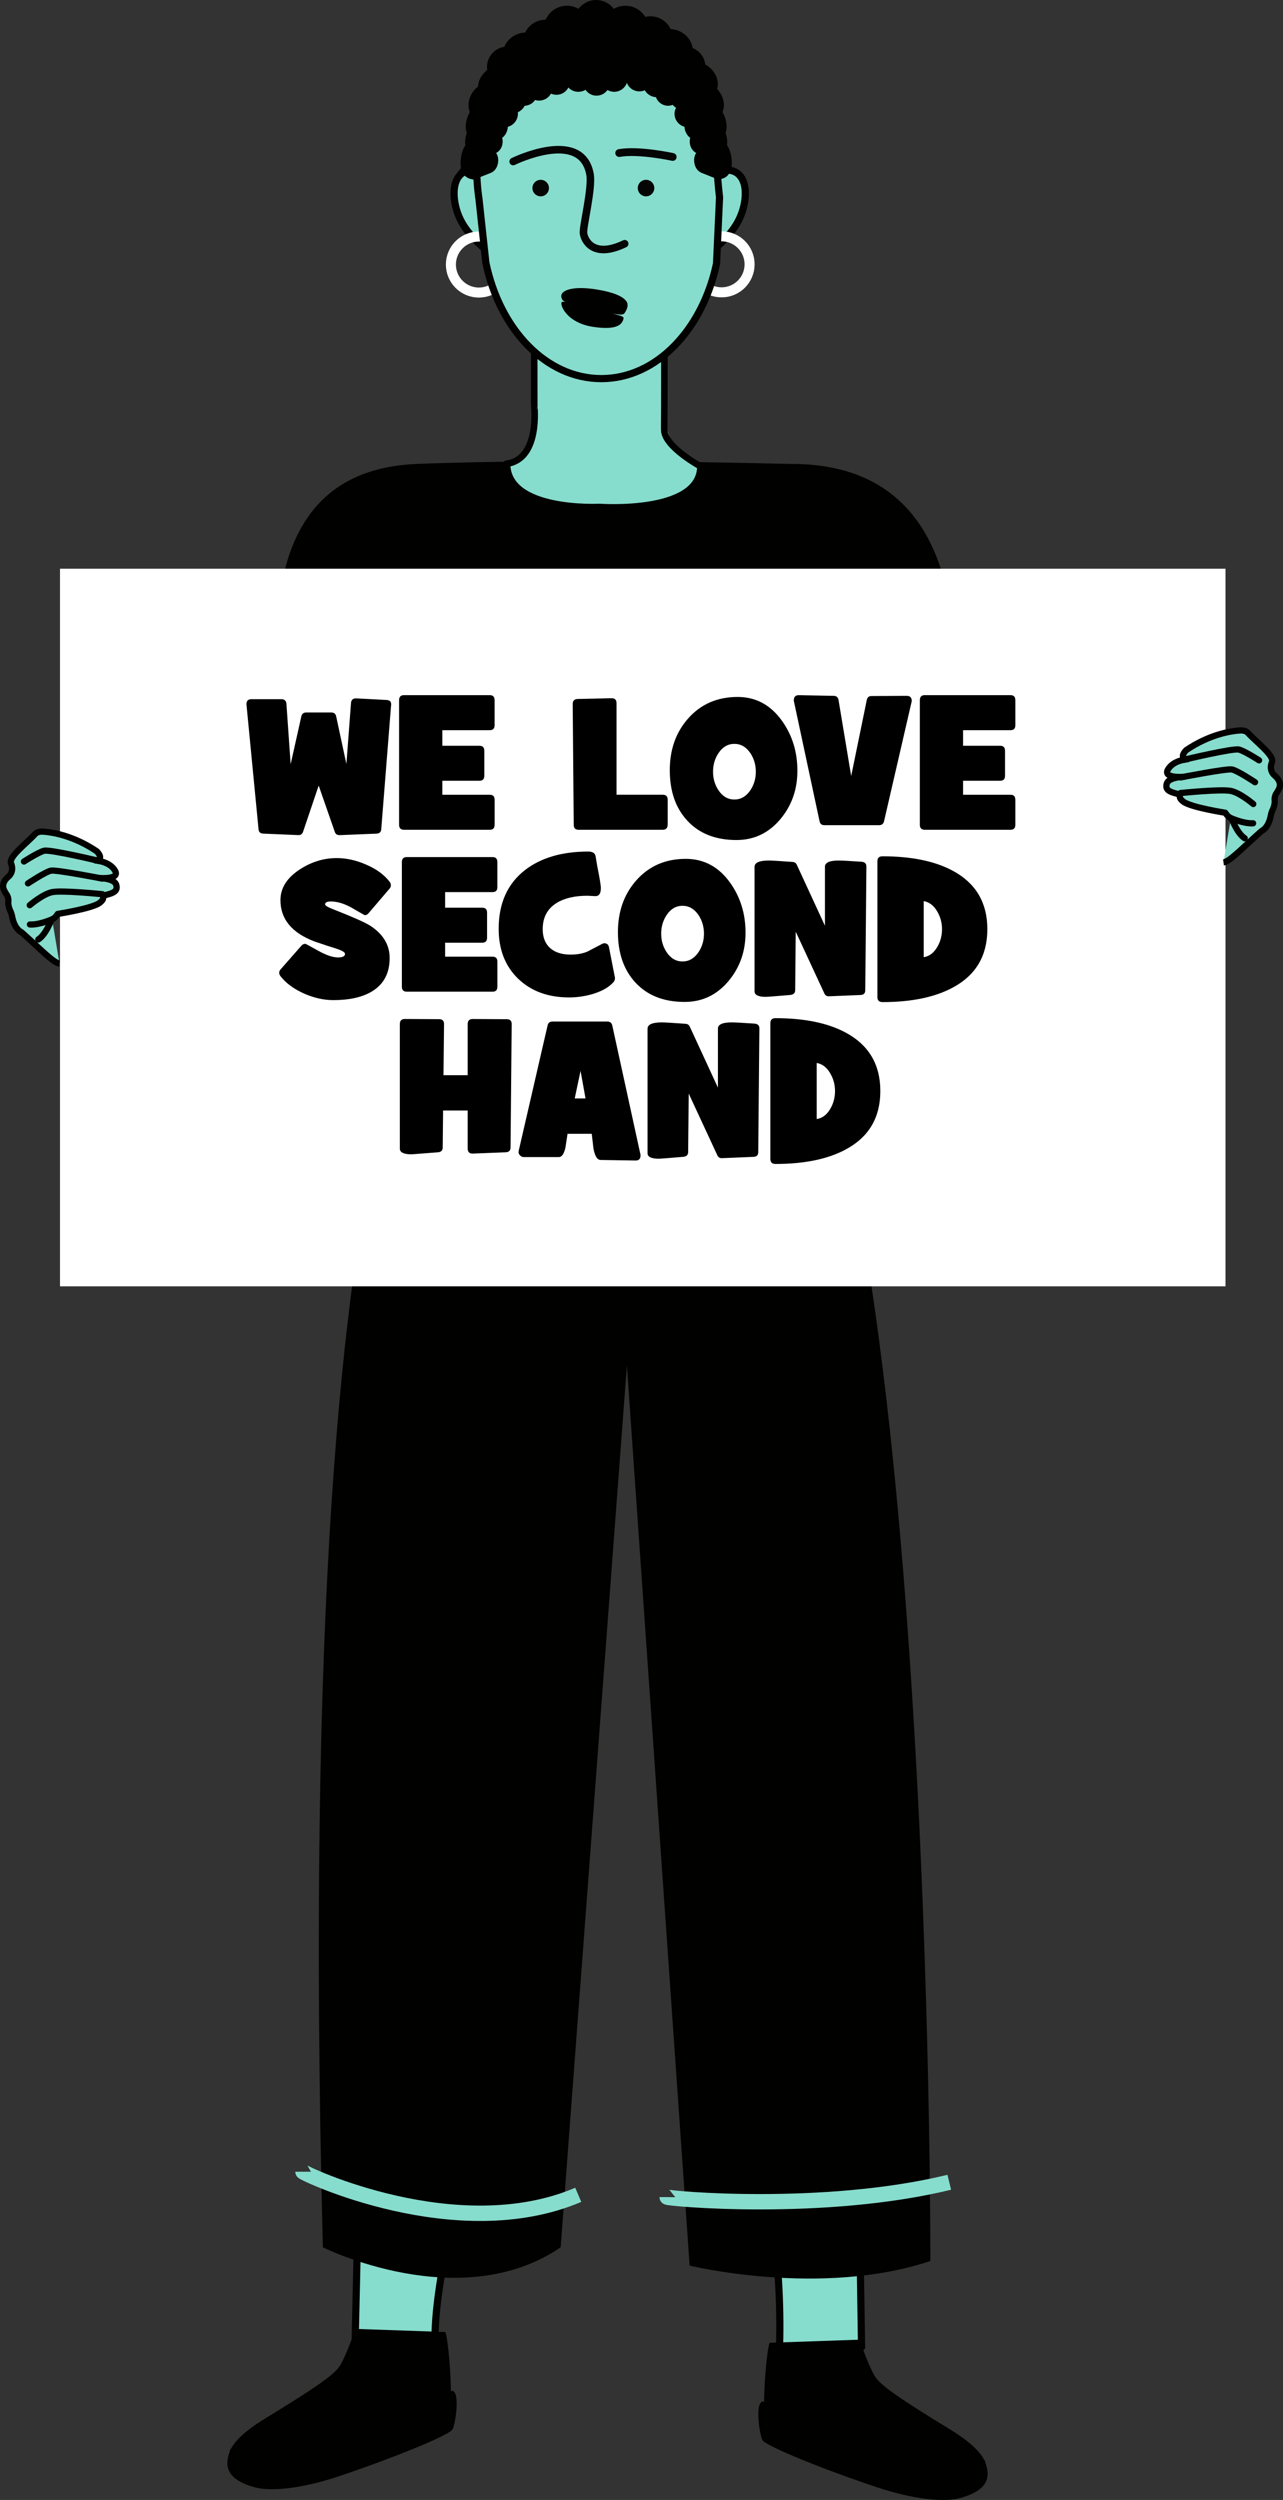 <svg xmlns="http://www.w3.org/2000/svg" version="1.1" id="Layer_1" x="0" y="0" viewBox="0 0 462.397 900.549" xml:space="preserve" width="462.397" height="900.549"><rect x="0" y="0" width="462.397" height="900.549" fill="#333333" stroke="none"/><style type="text/css" id="style1062">.st1{fill:#87ddcd;stroke:#010100;stroke-width:2.583;stroke-miterlimit:10}.st2,.st3{fill:#010100}.st3{stroke:#87ddcd;stroke-width:5.538;stroke-miterlimit:10}.st6{enable-background:new}.st12,.st13{stroke:#010100;stroke-width:2.245;stroke-miterlimit:10}.st12{fill:#87ddcd;stroke-linejoin:round}.st13{fill:none;stroke-linecap:round}.st14{fill:#050505}</style><g id="g1314" transform="translate(-94.326 -107.03)"><path d="M250.9 515.19s128.98 13.32 125.51-8.08c-1.11-6.89-1.05-123.55-1.05-123.55s-130.41-13.66-128.33 1.17c5.68 40.45 3.87 130.46 3.87 130.46z" id="path1064" fill="#93633d"/><g id="g1074"><path class="st1" d="M329.47 635.56c.98 9.28 2.39 19.79 4.04 30.91 8.43 56.71 15.49 123.86 20.53 143.85 5.92 23.46 27.42 106.06 19.69 160.61-.71 4.99 31.1-18.49 31.1-18.49l-4.5-292.86-.35-19.09-.65-36.31s-57.09-22.81-69.12-5.61c-2.99 4.3-2.73 18.19-.74 36.99z" id="path1066"/><path class="st1" d="M254.07 966.71c-13.81-29.86 25.41-117.08 19.99-163.09-1.65-14.04 16.52-85.69 26.68-139.86.76-4.06 1.49-8.03 2.14-11.85 4.29-24.95 6.19-44.39 2.44-49.58-11.99-16.66-74.72.62-74.72.62l-1.06 35.86-.46 15.81-7.24 316.48c.01-.02 34.24-.04 32.23-4.39z" id="path1068"/><path class="st1" d="M249.9 784.12s-9.35 6.23-19.29 0" id="path1070"/><path class="st1" d="M396.53 786.93s-8.09 6.23-18.68 0" id="path1072"/></g><g id="g1078"><path class="st2" d="M244.63 274.15c53.75-2.15 133.89 0 134.49 0 98.36-.52 48.6 159.19 32.11 201.26-9.79 24.97-187.34 26.33-192.09 1.93-11.55-59.23-62.62-199.66 25.49-203.19z" id="path1076"/></g><g id="g1084"><path class="st2" d="M254.84 947.08c1.46 4.1 3.2 29.64.87 33.49-2.33 3.85-50.61 25.79-65.87 21.58-17.49-4.85-17.54-13.15-.02-23.87 17.5-10.72 24.43-15.4 26.74-18.65 2.31-3.25 5.86-13.67 5.86-13.67" id="path1080"/><path class="st2" d="M254.72 973c-3.96 5.09-10.63 9.74-21.39 11.63-10.76 1.87-22.94 10.82-33.57 9.16-10.63-1.65-7.56-4.67-15.89-5.4-7.32-.63-6.68 1.66-6.68 1.66-2 5.13-1.49 10.08 8.93 12.97 6.15 1.7 17.6.25 29.81-3.8 18.07-6 40.09-14.75 41.47-17.05.81-1.35 2.08-8.65 1.22-12.34-1.87-4.79-3.65 2.83-3.9 3.17z" id="path1082"/></g><g id="g1090"><path class="st2" d="M371.69 950.96c-1.46 4.1-3.2 29.64-.87 33.49 2.33 3.85 50.61 25.79 65.87 21.58 17.49-4.85 17.54-13.15.02-23.87-17.5-10.72-24.43-15.4-26.74-18.65-2.31-3.25-5.86-13.67-5.86-13.67" id="path1086"/><path class="st2" d="M371.8 976.86c3.96 5.09 10.63 9.74 21.4 11.63 10.76 1.87 22.94 10.82 33.57 9.16 10.63-1.65 7.56-4.67 15.89-5.4 7.32-.63 6.68 1.66 6.68 1.66 2 5.13 1.49 10.08-8.93 12.97-6.15 1.7-17.6.25-29.81-3.8-18.07-6-40.09-14.75-41.47-17.05-.81-1.35-2.08-8.65-1.22-12.34 1.88-4.78 3.64 2.86 3.89 3.17z" id="path1088"/></g><g id="g1098"><path class="st2" d="M372.02 445.79s-76.45 10.17-109.37.3c0 0-63.81 9.39-51.96 470.48 0 0 49.49 24.7 85.7 0l23.87-317.65 22.61 324.24s47.25 11.52 86.76-1.65c.01-.01.91-396.96-57.61-475.72z" id="path1092"/><path class="st3" d="M334.78 898.48c0 .52 56.08 5.73 101.67-5.34" id="path1094"/><path class="st3" d="M203.52 889.34c0 .52 55.43 26.98 99.21 8.32" id="path1096"/></g><path id="rect1100" fill="#fff" d="M115.95 311.9H536v258.5H115.95z"/><path d="M284.89 268.54c-.17.08 16.73 8.86 29.45 5.37 11.96-3.26 24.73 5.88 23.06-3.82-.87-5.09-9.98-22.95-9.87-52.86l-2.3.44-38.49 7.62s5.01 12.51 5.02 23.92c.04 9.6-4.66 18.3-6.87 19.33z" id="path1102" fill="#bbeac6"/><g class="st6" id="g1116"><path d="M235.28 361l-3.55 44.74c-.07 1.01-.64 1.54-1.72 1.59l-13.22.54c-.92.04-1.52-.34-1.79-1.15l-5.82-16.71-5.61 16.6c-.29.88-.87 1.3-1.72 1.25l-12.68-.54c-1.01-.05-1.57-.55-1.66-1.52l-4.36-45.08c0-1.22.6-1.83 1.79-1.83h10.79c1.13 0 1.74.56 1.83 1.69l1.52 21.74 3.85-17.25c.23-.92.81-1.39 1.76-1.39h9c.99 0 1.59.46 1.79 1.39l3.69 17.18 1.66-21.98c.09-1.17.73-1.72 1.93-1.66l10.89.57c1.1.05 1.66.58 1.66 1.59v.23z" id="path1104"/><path d="M272.58 404.14c0 1.2-.57 1.79-1.72 1.79h-30.94c-1.17 0-1.76-.6-1.76-1.79v-44.87c0-1.22.58-1.83 1.75-1.83h30.95c1.15 0 1.72.61 1.72 1.83v9c0 1.2-.58 1.79-1.73 1.79h-17.1v5.61h13.36c1.17 0 1.76.6 1.76 1.79v9.03c0 1.2-.58 1.79-1.75 1.79h-13.37v5.04h17.12c1.15 0 1.72.61 1.72 1.83v8.99z" id="path1106"/><path d="M334.94 404.14c0 1.2-.6 1.79-1.79 1.79h-30.33c-1.15 0-1.72-.6-1.72-1.79l-.37-43.49c0-1.17.59-1.78 1.77-1.83l12.23-.27c1.2-.02 1.8.58 1.8 1.79v32.97h16.64c1.2 0 1.79.61 1.79 1.83v9z" id="path1108"/><path d="M381.71 384.67c0 6.63-1.97 12.35-5.92 17.18-4.24 5.18-9.58 7.78-16.03 7.78-7.53 0-13.45-2.33-17.75-7-4.19-4.53-6.29-10.58-6.29-18.16 0-7.42 2.2-13.62 6.59-18.6 4.58-5.18 10.53-7.78 17.86-7.78 6.56 0 11.89 2.87 16 8.62 3.69 5.16 5.54 11.15 5.54 17.96zm-14.98.37c0-2.48-.65-4.71-1.96-6.7-1.51-2.23-3.44-3.35-5.78-3.35-2.34 0-4.26 1.13-5.75 3.38-1.29 1.96-1.93 4.18-1.93 6.66 0 2.46.64 4.67 1.93 6.63 1.49 2.25 3.4 3.38 5.75 3.38s4.27-1.12 5.78-3.35c1.3-1.97 1.96-4.19 1.96-6.65z" id="path1110"/><path d="M422.93 359.61c0 .02-.02.11-.07.27l-9.91 42.95c-.23.97-.82 1.45-1.79 1.45h-19.75c-.95 0-1.52-.48-1.72-1.45l-9.27-43.35v-.2c0-1.22.6-1.83 1.79-1.83l12.61.24c.97 0 1.54.51 1.72 1.52l4.56 27.36 5.61-27.36c.2-.97.76-1.45 1.66-1.45l12.68-.07c1.26-.03 1.88.61 1.88 1.92z" id="path1112"/><path d="M460.26 404.14c0 1.2-.57 1.79-1.72 1.79H427.6c-1.17 0-1.76-.6-1.76-1.79v-44.87c0-1.22.58-1.83 1.75-1.83h30.95c1.15 0 1.72.61 1.72 1.83v9c0 1.2-.58 1.79-1.73 1.79h-17.11v5.61h13.36c1.17 0 1.76.6 1.76 1.79v9.03c0 1.2-.58 1.79-1.75 1.79h-13.37v5.04h17.12c1.15 0 1.72.61 1.72 1.83z" id="path1114"/></g><g class="st6" id="g1130"><path d="M235.2 425.88c0 .47-.14.87-.41 1.18l-7.69 9c-.36.43-.8.64-1.32.64-.07 0-1.52-.82-4.35-2.47-2.83-1.65-5.46-2.47-7.87-2.47-1.38 0-2.07.35-2.07 1.05 0 .43.99 1.03 2.98 1.79 7.01 2.75 11.43 4.71 13.26 5.88 4.69 3.04 7.03 6.93 7.03 11.67 0 5.46-2.14 9.47-6.42 12.04-3.45 2.07-8.09 3.11-13.92 3.11-3.4 0-6.88-.78-10.44-2.33-3.76-1.67-6.62-3.78-8.58-6.32-.29-.36-.44-.75-.44-1.18 0-.47.15-.87.44-1.18l7.61-8.66c.36-.41.82-.61 1.39-.61.11 0 1.62.82 4.53 2.45 2.91 1.63 5.32 2.45 7.24 2.45 1.67 0 2.5-.43 2.5-1.29 0-.54-.99-1.15-2.98-1.83-1.8-.54-4.49-1.42-8.05-2.64-8.16-3.11-12.24-8.07-12.24-14.88 0-4.37 2.36-8.08 7.07-11.13 4.17-2.68 8.58-4.02 13.22-4.02 3.43 0 6.92.77 10.48 2.3 3.77 1.6 6.64 3.7 8.62 6.29.27.37.41.76.41 1.16z" id="path1118"/><path d="M273.58 462.47c0 1.2-.57 1.79-1.72 1.79h-30.94c-1.17 0-1.76-.6-1.76-1.79V417.6c0-1.22.58-1.83 1.75-1.83h30.95c1.15 0 1.72.61 1.72 1.83v9c0 1.2-.58 1.79-1.73 1.79h-17.1V434h13.36c1.17 0 1.76.6 1.76 1.79v9.03c0 1.2-.58 1.79-1.75 1.79h-13.37v5.04h17.12c1.15 0 1.72.61 1.72 1.83v8.99z" id="path1120"/><path d="M315.95 459.5c0 .45-.14.85-.41 1.18-1.55 1.85-4.02 3.3-7.41 4.36-2.86.86-5.76 1.29-8.69 1.29-7.53 0-13.63-2.22-18.29-6.66-4.73-4.53-7.1-10.55-7.1-18.06 0-9.2 3.17-16.25 9.5-21.17 5.75-4.44 13.36-6.66 22.83-6.66 1.44 0 2.3.51 2.57 1.52.14.81.34 2.02.61 3.62.88 4.4 1.32 7.07 1.32 8.01 0 1.94-.64 2.91-1.93 2.91-.32 0-.8-.02-1.45-.07-.65-.04-1.14-.07-1.45-.07-4.55 0-8.23.85-11.02 2.54-3.4 2.08-5.11 5.24-5.11 9.5 0 3.02.94 5.33 2.81 6.93 1.76 1.49 4.17 2.23 7.24 2.23 2.34 0 4.36-.36 6.05-1.08 1.78-.92 3.57-1.86 5.38-2.81.27-.14.5-.2.68-.2.97 0 1.54.49 1.73 1.45l2.16 11.02c-.02.04-.02.1-.02.22z" id="path1122"/><path d="M363.02 442.99c0 6.63-1.97 12.35-5.92 17.18-4.24 5.18-9.58 7.78-16.03 7.78-7.53 0-13.45-2.33-17.75-7-4.19-4.53-6.29-10.58-6.29-18.16 0-7.42 2.2-13.62 6.59-18.6 4.58-5.18 10.53-7.78 17.86-7.78 6.56 0 11.89 2.87 16 8.62 3.69 5.17 5.54 11.16 5.54 17.96zm-14.98.38c0-2.48-.65-4.71-1.96-6.7-1.51-2.23-3.44-3.35-5.78-3.35-2.34 0-4.26 1.13-5.75 3.38-1.29 1.96-1.93 4.18-1.93 6.66 0 2.46.64 4.67 1.93 6.63 1.49 2.25 3.4 3.38 5.75 3.38s4.27-1.12 5.78-3.35c1.31-1.98 1.96-4.2 1.96-6.65z" id="path1124"/><path d="M406.58 419.26l-.41 44.46c0 1.11-.55 1.68-1.66 1.73l-11.43.47c-.77.04-1.32-.3-1.66-1.05l-10.31-22.22-.2 21.13c-.02.99-.61 1.54-1.76 1.66-5.28.45-8.23.68-8.86.68-2.68 0-4.02-.67-4.02-2v-44.81c0-1.53 1.71-2.3 5.13-2.3 1.06 0 3.91.17 8.57.51.72.05 1.23.38 1.52 1.01l10.15 21.98v-21.26c0-1.49 1.65-2.24 4.95-2.24 1.21 0 3.95.15 8.21.44 1.21.08 1.8.68 1.78 1.81z" id="path1126"/><path d="M450.17 441.74c0 9.58-4.15 16.59-12.44 21.03-6.47 3.49-14.92 5.24-25.36 5.24-1.22 0-1.83-.61-1.83-1.83v-48.9c0-1.19.61-1.79 1.82-1.79 10.44 0 18.89 1.74 25.35 5.21 8.3 4.47 12.46 11.48 12.46 21.04zm-16.34 0c0-2.25-.55-4.34-1.66-6.26-1.24-2.21-2.89-3.49-4.94-3.86v20.22c2.07-.34 3.73-1.61 4.97-3.82 1.09-1.9 1.63-4 1.63-6.28z" id="path1128"/></g><g class="st6" id="g1140"><path d="M278.74 475.98l-.41 44.37c0 1.13-.58 1.71-1.72 1.76l-11.9.47c-1.2.04-1.8-.55-1.83-1.79v-13.73h-8.86l-.14 13.29c0 1.08-.55 1.67-1.66 1.76-6.45.5-9.62.74-9.5.74-2.86 0-4.29-.69-4.29-2.06v-44.87c0-1.22.61-1.83 1.82-1.83l12.39.07c1.17.02 1.74.63 1.72 1.82l-.2 18.37h8.72v-18.43c0-1.21.61-1.82 1.82-1.82l12.26.07c1.21 0 1.8.61 1.78 1.81z" id="path1132"/><path d="M325.17 523.25c0 1.24-.6 1.85-1.79 1.83l-12.61-.2c-1.17-.02-2.02-1.35-2.54-3.99-.2-1.83-.42-3.64-.64-5.44h-8.72c-.25 1.62-.5 3.25-.74 4.87-.5 2.34-1.3 3.52-2.4 3.52h-12.65c-.47 0-.9-.19-1.29-.56-.39-.37-.57-.79-.57-1.27 0-.11.01-.22.03-.34l10.42-45.21c.2-.97.8-1.45 1.79-1.45h19.75c.97 0 1.57.48 1.79 1.45l10.18 46.6c-.01.01-.01.08-.01.19zm-19.82-20.53l-1.79-9.94-2.1 9.94z" id="path1134"/><path d="M368.01 477.57l-.41 44.46c0 1.11-.55 1.68-1.66 1.73l-11.43.47c-.77.04-1.32-.3-1.66-1.05l-10.31-22.22-.2 21.13c-.02.99-.61 1.54-1.76 1.66-5.28.45-8.23.68-8.86.68-2.68 0-4.02-.67-4.02-2v-44.81c0-1.53 1.71-2.3 5.13-2.3 1.06 0 3.91.17 8.57.51.72.05 1.23.38 1.52 1.01l10.15 21.98v-21.26c0-1.49 1.65-2.24 4.95-2.24 1.21 0 3.95.15 8.21.44 1.21.08 1.81.68 1.78 1.81z" id="path1136"/><path d="M411.6 500.05c0 9.58-4.15 16.59-12.44 21.03-6.47 3.49-14.93 5.24-25.36 5.24-1.22 0-1.83-.61-1.83-1.83v-48.9c0-1.19.61-1.79 1.82-1.79 10.44 0 18.89 1.74 25.35 5.21 8.31 4.47 12.46 11.49 12.46 21.04zm-16.33 0c0-2.25-.55-4.34-1.66-6.26-1.24-2.21-2.89-3.49-4.94-3.86v20.22c2.07-.34 3.73-1.61 4.97-3.82 1.09-1.9 1.63-4 1.63-6.28z" id="path1138"/></g><path d="M277.07 274.07c0 17.31 32.98 15.59 33.31 15.59 0 0 36.37 2.65 36.37-14.67 0 0-12.78-6.92-13.02-12.96-.05-1.01.02-3.6.03-9.46.02-10.19.02-23.16.02-23.16v-2.34c-3.52 4.32-38.91 5.75-45.94 2.99-.35-.21-.65-.43-.82-.65v.19c-.06-.05-.14-.1-.17-.14 0 0 0 13.96.02 23.62-.04.03 2.29 19.15-9.8 20.99z" id="path1142" fill="#87ddcd" stroke="#010100" stroke-width="2.366" stroke-miterlimit="10"/><g id="g1148"><path class="st1" d="M259.79 170.46c1.77-2.19 4.63-2.58 7.05-1.79 1.47.49 2.85 1.22 4.15 2.12 1.57 1.08 2.6 3.06 2.77 5.26.4 5.29.59 10.61.54 15.94-.02 2.76-.38 4.58-2.99 5.07-1.05.21-2.11-.17-2.95-.97-4.7-4.32-8.76-8.79-10.06-15.89-.62-3.37-.49-7.3 1.49-9.74z" id="path1144"/><path class="st1" d="M349.92 170.8c1.31-.9 2.69-1.63 4.15-2.12 2.42-.81 5.28-.41 7.05 1.79 1.98 2.44 2.11 6.38 1.49 9.74-1.31 7.11-5.37 11.56-10.06 15.89-.84.78-1.9 1.16-2.95.97-2.61-.49-2.98-2.31-2.99-5.07-.03-5.32.14-10.63.54-15.94.18-2.22 1.2-4.2 2.77-5.26z" id="path1146"/></g><circle cx="266.92" cy="202.33" id="ellipse1150" r="10.09" fill="none" stroke="#fff" stroke-width="3.616" stroke-linecap="round" stroke-linejoin="round" stroke-miterlimit="10"/><circle cx="354.39" cy="202.25" id="ellipse1152" r="10.09" fill="none" stroke="#fff" stroke-width="3.616" stroke-linecap="round" stroke-linejoin="round" stroke-miterlimit="10"/><path class="st1" d="M266.93 178.53s-10.38-61.12 42.57-61.24c45.58-.11 40.98 33.63 44.15 60.83l-1.08 23.84c-5.07 23.9-21.72 41.46-41.54 41.46-19.9 0-36.61-17.71-41.6-41.77z" id="path1154"/><g id="g1160"><path class="st2" d="M317.89 220.75c.76.21 1.25.6 1.17.94-.36 1.78-1.63 4.45-10.81 3.11-10.3-1.51-12.49-8.75-11.32-9.04 1.16-.3 10.81 2.29 10.81 2.29z" id="path1156"/><path class="st2" d="M317.69 220.34c.78.05 1.42-.09 1.64-.41.65-.88 1.76-2.8.81-4.27-1.29-1.98-5.11-3.43-10.73-4.35-9.35-1.51-14.13.53-12.49 3.56 1.36 2.55 16.79 5.17 20.77 5.47z" id="path1158"/></g><g id="g1276"><g id="g1166"><path class="st2" d="M309.16 110.7c2.63 0 4.77 2.42 4.78 5.4v.1l-3.41 20.51c-.25 1.52-2.15 1.54-2.42.03l-3.74-20.53c0-.03-.02-.06-.02-.1.05-3.01 2.18-5.41 4.81-5.41z" id="path1162"/><path class="st2" d="M309.32 141.49c-2.38 0-4.34-1.7-4.78-4.12l-3.8-21.29c.05-5.01 3.82-9.05 8.43-9.05 4.61 0 8.4 4.04 8.43 9.03v.33l-.06.43-3.41 20.48c-.41 2.46-2.38 4.17-4.77 4.18-.01.01-.02.01-.04.01zm-1.3-25.6l1.19 6.56 1.08-6.51c-.11-1-.65-1.62-1.14-1.62-.48.02-1.03.67-1.13 1.57z" id="path1164"/></g><g id="g1172"><path class="st2" d="M293.96 118.63c-.55-2.6 1.06-5.2 3.63-5.78 2.57-.6 5.12 1.01 5.72 3.61 0 .03.02.06.02.08l.65 18.6c.05 1.38-1.81 1.82-2.36.57l-7.62-17c-.03-.01-.03-.05-.04-.08z" id="path1168"/><path class="st2" d="M302.7 140.1c-1.89 0-3.6-1.09-4.4-2.88l-7.89-17.81c-.97-4.51 1.89-9.05 6.35-10.09 2.17-.51 4.42-.14 6.32 1.05a8.383 8.383 0 013.77 5.29l.1.41.02.51.65 18.47c.08 2.38-1.47 4.4-3.77 4.94-.41.06-.79.11-1.15.11zm-5.21-22.47l2.41 5.37-.21-5.91c-.14-.33-.33-.49-.46-.57-.17-.11-.46-.22-.82-.14-.56.15-.94.68-.92 1.25z" id="path1170"/></g><g id="g1178"><path class="st2" d="M279.45 127.85c-.76-1.85.35-4.1 2.5-5.05 2.14-.93 4.51-.22 5.31 1.62.02.02.02.05.02.06l2.55 13.88c.19 1.03-1.35 1.71-1.96.89l-8.36-11.33a.134.134 0 01-.06-.07z" id="path1174"/><path class="st2" d="M288.62 143.27a4.59 4.59 0 01-3.71-1.85l-8.63-11.69-.21-.49c-1.52-3.72.41-8 4.4-9.76 2.01-.89 4.28-.95 6.23-.19 1.77.7 3.15 2.01 3.88 3.71l.17.41 2.63 14.32c.4 2.14-.78 4.25-2.84 5.15-.61.24-1.27.39-1.92.39zm-5.67-16.78l1.3 1.76-.41-2.22c-.11 0-.25.03-.43.11-.23.1-.37.24-.46.35z" id="path1176"/></g><g id="g1184"><path class="st2" d="M286.62 123.04c-.57-2.15.76-4.44 2.99-5.09 2.25-.65 4.55.55 5.16 2.71 0 .02.02.05.02.06l1.2 15.62c.1 1.16-1.52 1.63-2.06.62l-7.29-13.86c0-.02-.02-.03-.02-.06z" id="path1180"/><path class="st2" d="M294.86 141.17c-1.71 0-3.31-.92-4.13-2.5l-7.62-14.7c-1.08-4.04 1.39-8.3 5.51-9.5 2.06-.6 4.2-.36 6.04.65 1.79.98 3.07 2.6 3.64 4.55l.14.79 1.2 15.62c.17 2.25-1.24 4.28-3.44 4.91-.45.12-.91.18-1.34.18zm-4.72-19.24l1.28 2.46-.22-2.82c-.02-.02-.05-.03-.08-.06-.08-.05-.25-.11-.49-.03a.63.63 0 00-.49.45z" id="path1182"/></g><g id="g1190"><path class="st2" d="M273.92 132.7c-.93-1.47-.41-3.53 1.19-4.61 1.6-1.08 3.66-.78 4.63.68.02.02.02.03.03.05l4.45 11.45c.33.84-.81 1.63-1.46 1.01l-8.79-8.52a.38.38 0 00-.05-.06z" id="path1186"/><path class="st2" d="M283.31 145.13c-1.12 0-2.23-.43-3.09-1.25l-9.36-9.22c-1.98-3.12-.98-7.41 2.2-9.58 1.6-1.09 3.6-1.5 5.45-1.14 1.76.35 3.28 1.35 4.25 2.82l.3.44.13.4 4.42 11.34c.78 2 .05 4.23-1.76 5.42-.8.52-1.67.77-2.54.77zm1.97-6.47z" id="path1188"/></g><g id="g1196"><path class="st2" d="M270.75 139.92c-.9-.92-.59-2.79.74-4.2 1.31-1.41 3.14-1.84 4.07-.95l.03.03 4.61 8c.33.59-.6 1.62-1.2 1.31l-8.21-4.18c-.03.02-.04.01-.04-.01z" id="path1192"/><path class="st2" d="M279.21 147.83c-.65 0-1.28-.14-1.89-.44l-8.73-4.44-.44-.44c-2.31-2.33-2.03-6.38.67-9.25 1.47-1.57 3.39-2.5 5.29-2.57 1.47-.05 2.82.44 3.83 1.36l.44.36 4.96 8.6c.97 1.66.67 3.82-.78 5.32-.91.97-2.13 1.5-3.35 1.5zm-2.17-3.19z" id="path1194"/></g><g id="g1202"><path class="st2" d="M267.58 146.66c-1.03-.71-1.01-2.6.03-4.25 1.05-1.63 2.74-2.39 3.79-1.71.02 0 .02.02.03.03l5.77 6.91c.43.51-.33 1.7-.97 1.5l-8.63-2.47-.02-.01z" id="path1198"/><path class="st2" d="M276.37 152.82c-.38 0-.76-.05-1.12-.16l-9.05-2.6-.7-.41c-2.71-1.89-3.1-5.83-.95-9.2 1.17-1.82 2.91-3.1 4.77-3.5 1.46-.3 2.9-.05 4.09.71l.46.3 6.15 7.35c1.22 1.46 1.3 3.61.17 5.34-.92 1.38-2.34 2.17-3.82 2.17zm-1.96-2.85c0 .01 0 .01 0 0z" id="path1200"/></g><g id="g1208"><path class="st2" d="M266.52 154.32c-.81-.32-.92-2.06-.27-3.9.65-1.84 1.84-3.09 2.66-2.8.02 0 .02.02.02.02l4.69 4.45c.35.33-.13 1.65-.6 1.7l-6.48.54c-.01-.01-.02-.01-.02-.01z" id="path1204"/><path class="st2" d="M266.69 157.97h-.86l-.67-.27c-2.77-1.11-3.74-4.59-2.34-8.49 1.36-3.8 4.18-5.86 6.95-5.1l.92.19.81.79 4.61 4.39c1.24 1.17 1.58 2.98.93 4.8-.65 1.84-2.04 3.01-3.74 3.15z" id="path1206"/></g><g id="g1214"><path class="st2" d="M264.08 164.22c.29-1.93 1.08-3.42 1.76-3.33 0 0 .02 0 .02.02l4.26 3.23c.32.24.11 1.63-.27 1.77l-5.05 2.01h-.03c-.67-.1-.98-1.76-.69-3.7z" id="path1210"/><path class="st2" d="M265.22 171.8l-1.25-.3c-2.22-.49-4.25-2.77-3.49-7.81.78-5.2 3.66-6.67 5.83-6.38l1.11.25 4.88 3.69c1.22.92 1.77 2.49 1.54 4.28-.25 1.84-1.22 3.22-2.66 3.79l-4.91 1.95zm2.68-4.76s.01 0 0 0z" id="path1212"/></g><g id="g1220"><path class="st2" d="M266.5 160.28c-.68-.13-1.03-1.43-.81-2.93.22-1.5.95-2.63 1.63-2.53h.02l4.34 2.68c.32.19.16 1.28-.21 1.38l-4.96 1.39c.01.01-.01.01-.01.01z" id="path1216"/><path class="st2" d="M266.79 164.1l-1.08-.27c-2.68-.57-4.17-3.44-3.63-7.02.54-3.53 2.76-5.85 5.39-5.64h.7l1.08.55 4.34 2.68c1.39.86 2.11 2.52 1.85 4.32-.25 1.82-1.39 3.22-2.98 3.68l-4.78 1.35zm1.58-6.88c-.06.17-.11.33-.13.49-.03.17-.03.36 0 .57.32-.11.59-.27.78-.43-.16-.2-.36-.44-.65-.63z" id="path1218"/></g><g id="g1226"><path class="st2" d="M315.09 116.46c.6-2.6 3.15-4.21 5.72-3.61 2.57.6 4.18 3.18 3.63 5.78 0 .03-.02.06-.03.08l-7.62 17c-.55 1.25-2.41.81-2.36-.57l.65-18.6c-.01-.01.01-.05.01-.08z" id="path1222"/><path class="st2" d="M315.69 140.1c-.36 0-.74-.05-1.12-.13-2.31-.54-3.87-2.57-3.79-4.94l.76-19.37a8.409 8.409 0 013.77-5.29 8.315 8.315 0 016.32-1.05c4.47 1.05 7.32 5.58 6.35 10.09l-.08.41-7.79 17.41c-.81 1.77-2.53 2.87-4.42 2.87zm3.01-23.02l-.21 5.92 2.39-5.35c.02-.63-.36-1.14-.9-1.27-.36-.1-.65.03-.82.14-.13.08-.33.26-.46.56z" id="path1224"/></g><g id="g1232"><path class="st2" d="M332.36 123.26c0-.02.02-.05.02-.06.79-1.84 3.17-2.57 5.31-1.62 2.14.93 3.25 3.2 2.5 5.05-.02.02-.02.05-.03.06l-8.36 11.33c-.62.84-2.15.14-1.96-.89z" id="path1228"/><path class="st2" d="M330.99 142.03c-.65 0-1.31-.13-1.95-.41-2.06-.89-3.23-3.01-2.84-5.15l2.63-14.3.21-.48c.7-1.63 2.08-2.95 3.85-3.64 1.95-.76 4.23-.7 6.23.19 3.99 1.76 5.92 6.04 4.4 9.76l-.21.49-.36.48-8.28 11.22c-.86 1.19-2.24 1.84-3.68 1.84zm4.79-17.22l-.41 2.22 1.3-1.76c-.08-.11-.22-.24-.46-.35a.932.932 0 00-.43-.11z" id="path1230"/></g><g id="g1238"><path class="st2" d="M324.81 119.52c0-.02 0-.05.02-.06.62-2.15 2.91-3.36 5.16-2.71 2.25.65 3.58 2.91 2.99 5.09 0 .03-.02.05-.03.06l-7.29 13.86c-.54 1.01-2.15.54-2.06-.62z" id="path1234"/><path class="st2" d="M324.77 139.95c-.44 0-.9-.06-1.35-.19-2.2-.63-3.61-2.65-3.44-4.91l1.24-16.03.13-.46c.54-1.89 1.84-3.5 3.61-4.48a7.887 7.887 0 016.04-.65c4.12 1.19 6.59 5.47 5.5 9.52l-.29.76-7.32 13.92a4.6 4.6 0 01-4.12 2.52zm3.64-19.62l-.22 2.82 1.3-2.47c-.05-.16-.24-.36-.51-.44-.24-.06-.41 0-.49.03-.03.01-.06.03-.08.06z" id="path1236"/></g><g id="g1244"><path class="st2" d="M338.64 128.82c0-.02.02-.03.03-.05.97-1.46 3.03-1.76 4.63-.68s2.12 3.14 1.19 4.61c-.02.02-.02.03-.03.05l-8.79 8.52c-.65.63-1.79-.16-1.46-1.01z" id="path1240"/><path class="st2" d="M335.08 145.13c-.87 0-1.76-.25-2.53-.78-1.81-1.2-2.53-3.44-1.76-5.42l4.85-12.18c.98-1.47 2.49-2.47 4.25-2.82 1.84-.36 3.83.05 5.45 1.14 3.2 2.17 4.18 6.46 2.22 9.58l-.21.33-.32.33-8.82 8.55c-.9.85-2.01 1.27-3.13 1.27z" id="path1242"/></g><g id="g1250"><path class="st2" d="M344.05 133.59c0-.02.02-.02.03-.03.93-.89 2.76-.48 4.07.95 1.31 1.41 1.65 3.29.74 4.2l-.03.03-8.21 4.18c-.6.3-1.55-.71-1.2-1.31z" id="path1246"/><path class="st2" d="M340.4 146.59c-1.2 0-2.42-.52-3.36-1.49-1.43-1.5-1.74-3.66-.78-5.34l5.02-8.63.35-.3c1.03-.93 2.38-1.44 3.87-1.38 1.89.05 3.82.98 5.29 2.57 2.72 2.91 3.01 6.89.67 9.25l-.43.43-8.74 4.45c-.59.3-1.24.44-1.89.44zm2.19-3.18zm-3.6-3.76z" id="path1248"/></g><g id="g1256"><path class="st2" d="M346.96 140.73l.03-.03c1.05-.68 2.74.08 3.79 1.71 1.05 1.63 1.06 3.52.03 4.25-.02.02-.03.02-.03.02l-8.63 2.47c-.63.17-1.38-1-.97-1.5z" id="path1252"/><path class="st2" d="M342.02 152.82c-1.47 0-2.9-.79-3.8-2.15-1.12-1.73-1.06-3.88.17-5.35l6.18-7.41.51-.3c1.16-.73 2.57-.97 3.99-.67 1.85.4 3.58 1.66 4.77 3.5 2.15 3.36 1.76 7.32-.95 9.2l-.71.43-.52.14-8.51 2.44c-.37.12-.75.17-1.13.17z" id="path1254"/></g><g id="g1262"><path class="st2" d="M349.46 147.65l.02-.02c.81-.29 2 .97 2.66 2.8.65 1.84.54 3.56-.27 3.9h-.03l-6.48-.54c-.48-.03-.95-1.36-.6-1.7z" id="path1258"/><path class="st2" d="M351.84 157.97l-.3-.02-6.48-.54c-1.69-.14-3.09-1.31-3.74-3.15-.65-1.84-.3-3.63.93-4.8l5.4-5.16.92-.19c2.77-.78 5.61 1.28 6.99 5.1 1.39 3.9.43 7.4-2.34 8.49l-.65.25z" id="path1260"/></g><g id="g1268"><path class="st2" d="M352.54 160.91l.02-.02c.68-.1 1.46 1.39 1.76 3.33.29 1.93-.02 3.58-.7 3.71h-.03l-5.05-2.01c-.36-.14-.57-1.54-.27-1.77z" id="path1264"/><path class="st2" d="M353.25 171.72l-6.05-2.41c-1.44-.57-2.41-1.95-2.66-3.79-.24-1.79.32-3.36 1.54-4.29l4.86-3.69 1.14-.27c2.17-.29 5.05 1.2 5.83 6.38.78 5.13-1.36 7.41-3.63 7.83zm-2.76-4.68z" id="path1266"/></g><g id="g1274"><path class="st2" d="M346.71 157.49l4.34-2.68h.02c.68-.1 1.41 1.05 1.63 2.53.22 1.5-.14 2.8-.81 2.93h-.03l-4.96-1.39c-.37-.11-.53-1.18-.19-1.39z" id="path1270"/><path class="st2" d="M351.63 164.1l-.92-.36-4.78-1.35c-1.58-.44-2.72-1.85-2.98-3.68-.25-1.81.46-3.45 1.85-4.32l5.21-3.22h.87c2.66-.16 4.88 2.09 5.42 5.64.54 3.58-.93 6.43-3.6 7.02zm-3.02-3.5s.01-.02 0 0zm.76-2.75c.21.16.46.3.78.41.02-.21.02-.4 0-.57-.02-.16-.06-.32-.13-.49-.29.21-.49.45-.65.65z" id="path1272"/></g></g><path d="M279.27 165.22s24.63-12.15 27.69 4.55c.93 5.05-2.63 18.88-2.34 21.29.29 2.41 3.41 9.27 14.84 3.77" id="path1278" fill="none" stroke="#050505" stroke-width="2.723" stroke-linecap="round" stroke-linejoin="round" stroke-miterlimit="10"/><path d="M336.77 163.57s-12.23-2.68-19.28-1.41" id="path1280" fill="none" stroke="#050505" stroke-width="2.81" stroke-linecap="round" stroke-linejoin="round" stroke-miterlimit="10"/><path class="st12" d="M115.77 454.15c-2.28-.32-7.3-5.66-13.72-11.33 0 0-2.49-.95-3.37-5.72-.11-.62-.3-1.22-.57-1.79-.4-.82-.9-2.19-.78-3.45.1-.97-.13-1.93-.7-2.72-.25-.36-.52-.79-.74-1.3 0 0-1.66-2.39 1.46-5.01 1.12-.93 1.6-2.46 1.25-3.88-.08-.33-.17-.68-.32-1.06-.79-2.3 5.86-7.27 8.68-10.39.73-.81 1.93-.97 3.01-.89 3.29.24 10.87 1.43 19.26 7.1 0 0 2.9 2.85-.41 3.29 0 0 4.97.27 6.95 3.64 1.98 3.37-5.72 2.66-5.72 2.66s5.39.13 6.13 2.36c.74 2.23-.79 3.03-3.39 3.68-2.6.65.08.92-2.6 2.95-2.68 2.03-15.05 3.96-15.05 3.96s-.9 1.52-2.03 1.9" id="path1282"/><g id="g1294"><path class="st13" d="M130.08 417.18s-17.76-4.25-19.86-3.69c-2.11.55-7.26 3.88-7.26 3.88" id="path1284"/><path class="st13" d="M131.25 423.53s-16.54-3.23-18.52-2.87c-1.98.36-8.32 4.59-8.32 4.59" id="path1286"/><path class="st13" d="M131.25 429.15s-14.86-1.52-18.26-.73c-3.41.79-7.95 4.69-7.95 4.69" id="path1288"/><path class="st13" d="M112.56 439.02s-1.84 4.75-4.42 6.42" id="path1290"/><path class="st13" d="M113.16 438.15s-4.61 2.12-8.05 1.9" id="path1292"/></g><path class="st12" d="M535.28 417.7c2.28-.32 7.3-5.66 13.72-11.33 0 0 2.49-.95 3.37-5.72.11-.62.3-1.22.57-1.79.4-.82.9-2.19.78-3.45-.1-.97.13-1.93.7-2.72.25-.36.52-.79.74-1.3 0 0 1.66-2.39-1.46-5.01-1.12-.93-1.6-2.46-1.25-3.88.08-.33.17-.68.32-1.06.79-2.3-5.86-7.27-8.68-10.39-.73-.81-1.93-.97-3.01-.89-3.29.24-10.87 1.43-19.26 7.1 0 0-2.9 2.85.41 3.29 0 0-4.97.27-6.95 3.64-1.98 3.37 5.72 2.66 5.72 2.66s-5.39.13-6.13 2.36c-.74 2.23.79 3.03 3.39 3.68 2.6.65-.08.92 2.6 2.95 2.68 2.03 15.05 3.96 15.05 3.96s.9 1.52 2.03 1.9" id="path1296"/><g id="g1308"><path class="st13" d="M520.98 380.73s17.76-4.25 19.86-3.69c2.11.55 7.26 3.88 7.26 3.88" id="path1298"/><path class="st13" d="M519.8 387.08s16.54-3.23 18.52-2.87c1.96.36 8.32 4.59 8.32 4.59" id="path1300"/><path class="st13" d="M519.8 392.7s14.86-1.52 18.26-.73c3.42.79 7.95 4.69 7.95 4.69" id="path1302"/><path class="st13" d="M538.5 402.57s1.84 4.75 4.42 6.42" id="path1304"/><path class="st13" d="M537.9 401.7s4.61 2.12 8.05 1.9" id="path1306"/></g><circle class="st14" cx="289.19" cy="174.78" r="2.98" id="circle1310"/><circle class="st14" cx="327.16" cy="174.78" r="2.98" id="circle1312"/></g></svg>